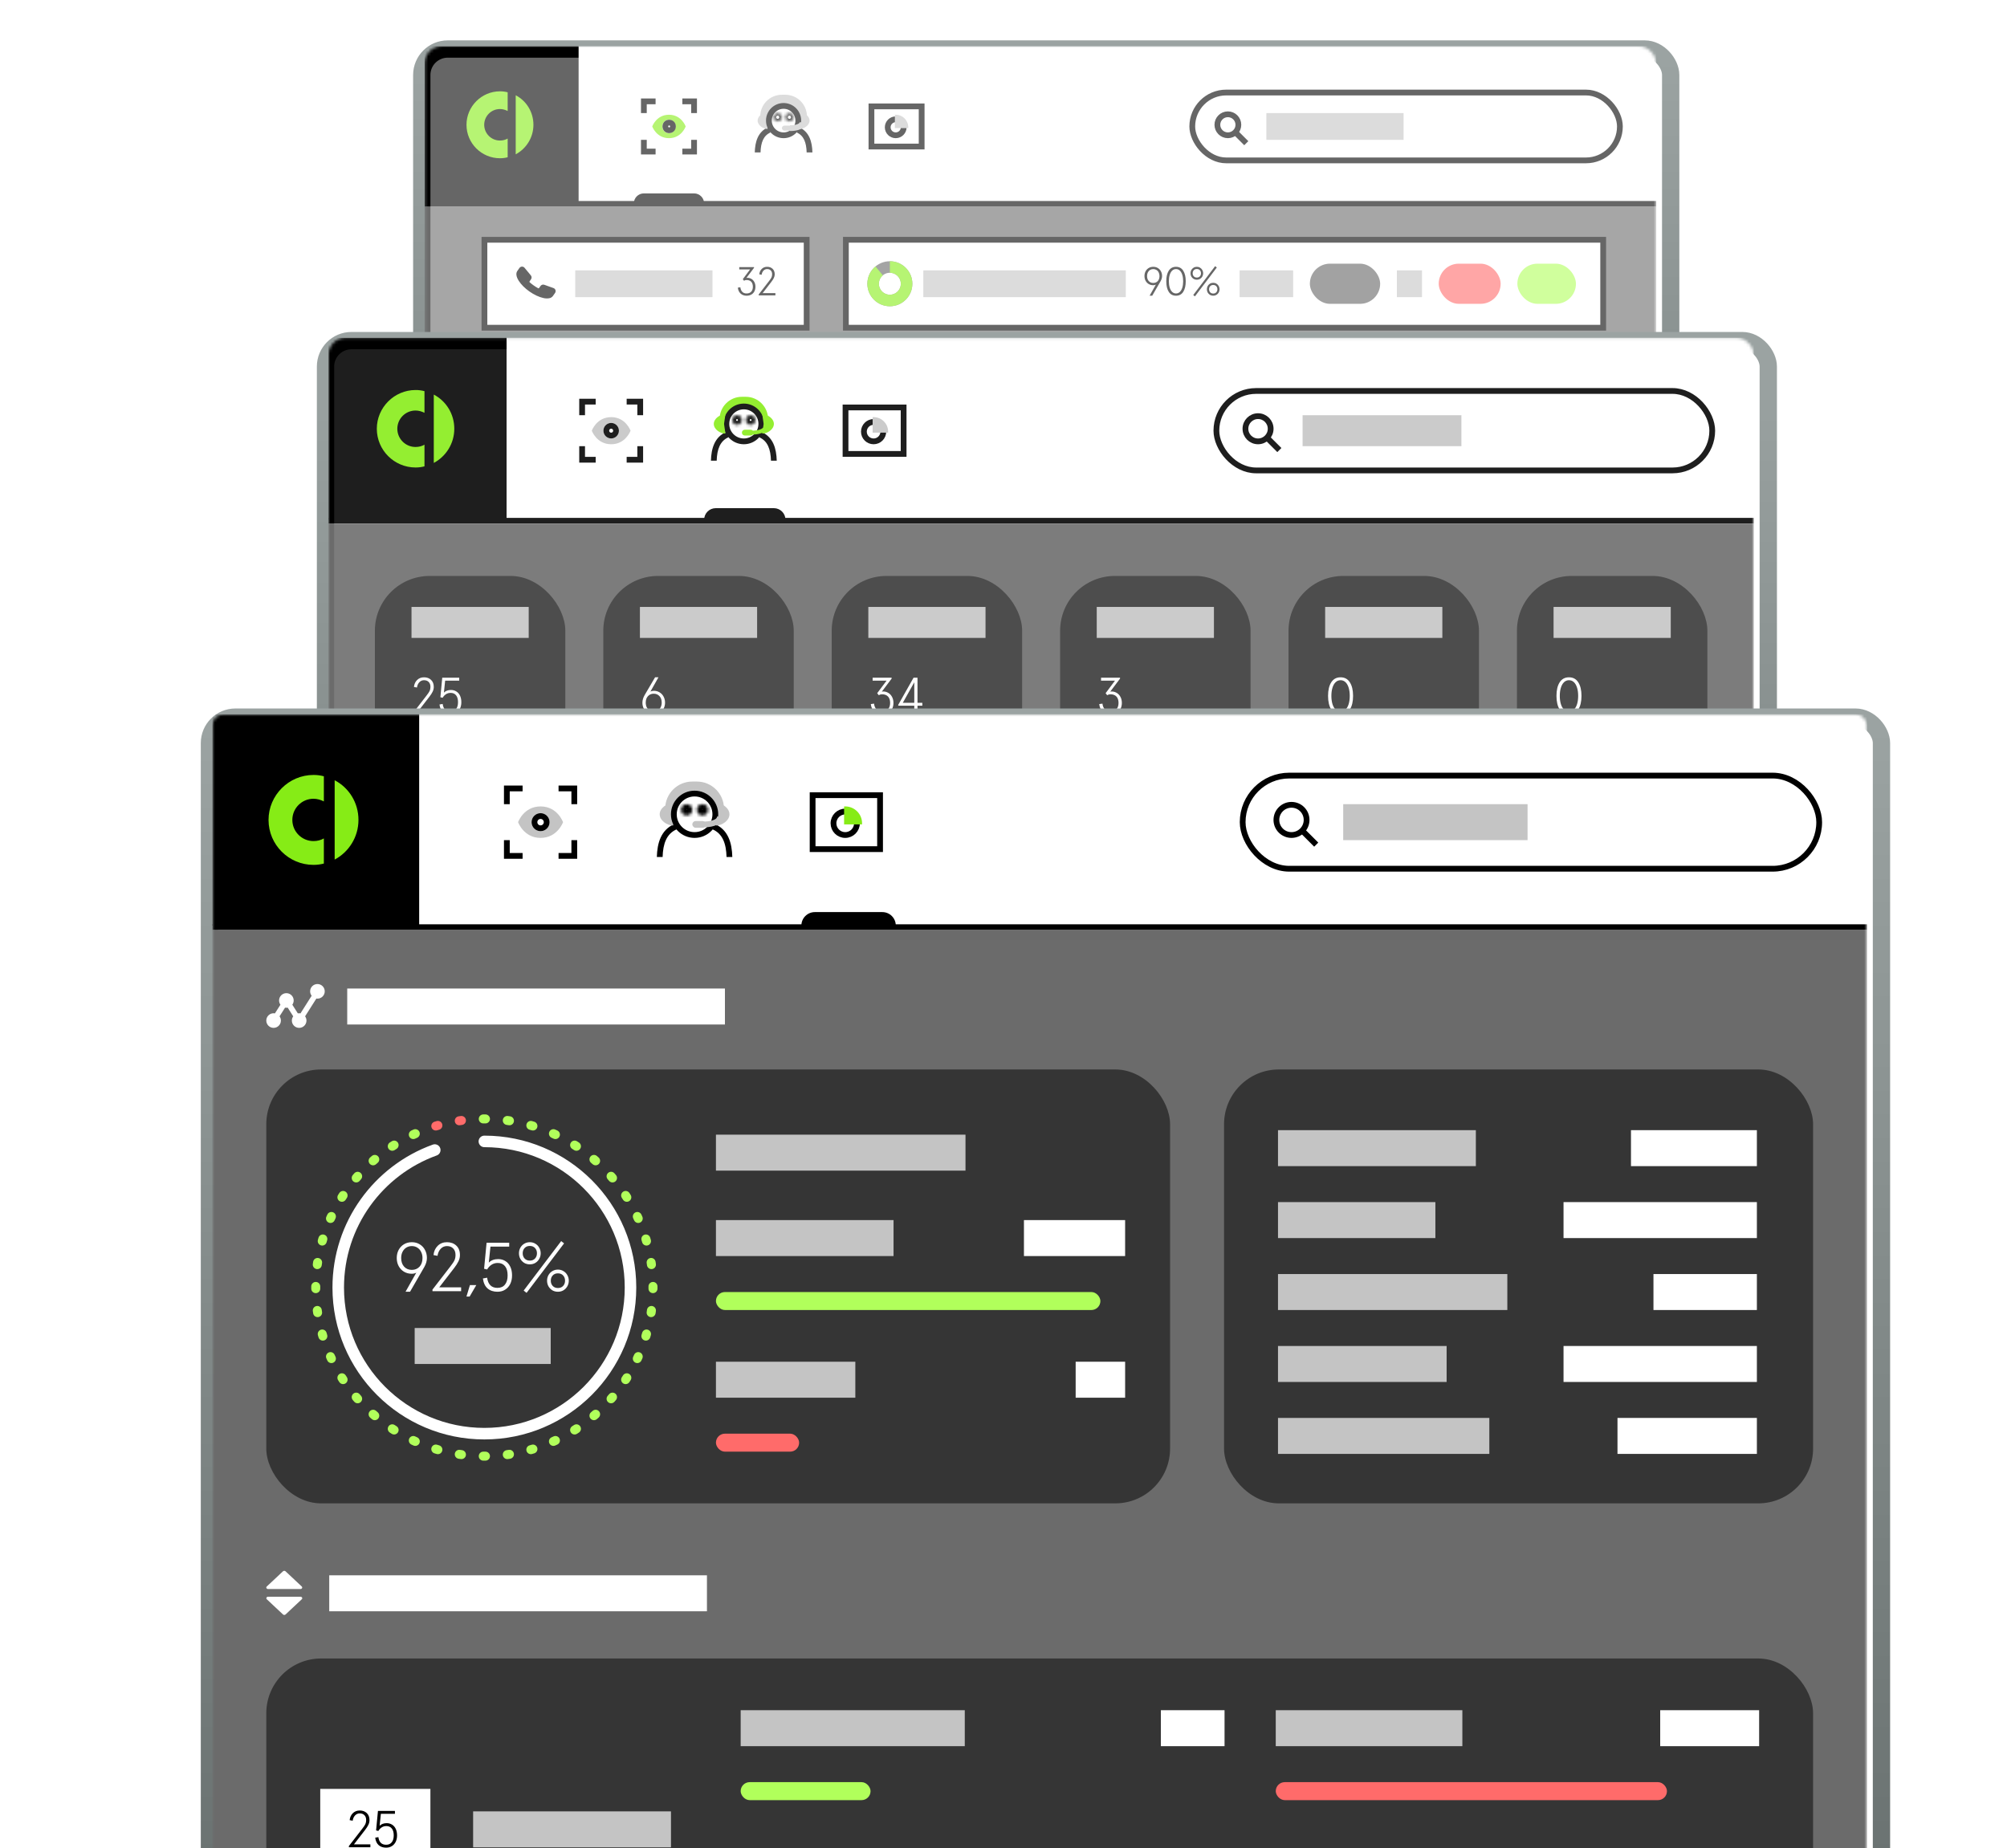 <svg width="696" height="641" viewBox="0 0 696 641" fill="none" xmlns="http://www.w3.org/2000/svg">
<g filter="url(#filter0_d)">
<rect x="147.265" y="16" width="427.103" height="346.441" rx="6" fill="white"/>
<rect x="144.265" y="13" width="433.103" height="352.441" rx="9" stroke="url(#paint0_linear)" stroke-width="6"/>
</g>
<mask id="mask0" mask-type="alpha" maskUnits="userSpaceOnUse" x="147" y="16" width="428" height="347">
<rect x="147.265" y="16" width="427.103" height="346.441" rx="6" fill="#C4C4C4"/>
</mask>
<g mask="url(#mask0)">
<rect x="147.265" y="16" width="427.103" height="55.709" fill="white"/>
<path fill-rule="evenodd" clip-rule="evenodd" d="M236.632 53.559H240.694H241.694V52.559V48.497H239.694V51.559H236.632V53.559ZM236.632 36.15H239.694V39.212H241.694V35.15V34.15H240.694H236.632V36.15ZM227.347 34.15V36.15H224.285V39.212H222.285V35.15V34.15H223.285H227.347ZM227.347 51.559V53.559H223.285H222.285V52.559V48.497H224.285V51.559H227.347Z" fill="black"/>
<path fill-rule="evenodd" clip-rule="evenodd" d="M231.989 47.917C236.355 47.917 237.792 43.855 237.792 43.855C237.792 43.855 236.355 39.792 231.989 39.792C227.624 39.792 226.186 43.855 226.186 43.855C226.186 43.855 227.624 47.917 231.989 47.917ZM231.989 46.176C233.271 46.176 234.31 45.137 234.31 43.855C234.31 42.573 233.271 41.533 231.989 41.533C230.707 41.533 229.668 42.573 229.668 43.855C229.668 45.137 230.707 46.176 231.989 46.176Z" fill="#86EC16"/>
<circle cx="232.055" cy="43.847" r="1.321" stroke="black" stroke-width="2"/>
<path fill-rule="evenodd" clip-rule="evenodd" d="M279.734 52.85H281.735C281.639 49.199 280.682 45.678 277.076 44.11L276.279 45.944C278.753 47.02 279.639 49.445 279.734 52.85ZM263.745 52.85H261.745C261.842 49.205 262.813 45.685 266.401 44.111L267.204 45.943C264.739 47.024 263.843 49.457 263.745 52.85Z" fill="black"/>
<mask id="path-9-inside-1" fill="white">
<ellipse cx="269.707" cy="40.663" rx="1.452" ry="1.451"/>
</mask>
<path d="M269.159 40.663C269.159 40.358 269.406 40.114 269.707 40.114V44.114C271.612 44.114 273.159 42.571 273.159 40.663H269.159ZM269.707 40.114C270.008 40.114 270.255 40.358 270.255 40.663H266.255C266.255 42.571 267.802 44.114 269.707 44.114V40.114ZM270.255 40.663C270.255 40.968 270.008 41.212 269.707 41.212V37.212C267.802 37.212 266.255 38.755 266.255 40.663H270.255ZM269.707 41.212C269.406 41.212 269.159 40.968 269.159 40.663H273.159C273.159 38.755 271.612 37.212 269.707 37.212V41.212Z" fill="black" mask="url(#path-9-inside-1)"/>
<mask id="path-11-inside-2" fill="white">
<ellipse cx="273.773" cy="40.663" rx="1.452" ry="1.451"/>
</mask>
<path d="M273.225 40.663C273.225 40.358 273.472 40.114 273.773 40.114V44.114C275.678 44.114 277.225 42.571 277.225 40.663H273.225ZM273.773 40.114C274.074 40.114 274.321 40.358 274.321 40.663H270.321C270.321 42.571 271.868 44.114 273.773 44.114V40.114ZM274.321 40.663C274.321 40.968 274.074 41.212 273.773 41.212V37.212C271.868 37.212 270.321 38.755 270.321 40.663H274.321ZM273.773 41.212C273.472 41.212 273.225 40.968 273.225 40.663H277.225C277.225 38.755 275.678 37.212 273.773 37.212V41.212Z" fill="black" mask="url(#path-11-inside-2)"/>
<path d="M280.743 41.824C280.743 43.426 278.862 44.725 277.258 44.725L277.673 41.824L277.258 38.922C278.862 38.922 280.743 40.221 280.743 41.824Z" fill="#C4C4C4"/>
<path d="M262.737 41.824C262.737 43.426 264.618 44.725 266.222 44.725L265.807 41.824L266.222 38.922C264.618 38.922 262.737 40.221 262.737 41.824Z" fill="#C4C4C4"/>
<path d="M277.839 40.373V40.373C277.839 37.328 275.371 34.86 272.326 34.86H271.154C268.109 34.86 265.641 37.328 265.641 40.373V40.373" stroke="#C4C4C4" stroke-width="4"/>
<path d="M276.839 41.824C276.839 44.636 274.557 46.917 271.74 46.917C268.923 46.917 266.641 44.636 266.641 41.824C266.641 39.012 268.923 36.73 271.74 36.73C274.557 36.73 276.839 39.012 276.839 41.824Z" stroke="black" stroke-width="2"/>
<path d="M273.918 44.435C275.371 44.483 278.275 44.145 278.275 42.404" stroke="#C4C4C4" stroke-width="2"/>
<rect x="271.159" y="43.564" width="3.485" height="1.741" rx="0.87" fill="#C4C4C4"/>
<rect x="302.207" y="36.891" width="17.409" height="13.927" stroke="black" stroke-width="2"/>
<circle cx="310.621" cy="44.145" r="2.772" stroke="black" stroke-width="2"/>
<path fill-rule="evenodd" clip-rule="evenodd" d="M314.964 44.435H310.331V39.802C310.427 39.795 310.523 39.792 310.621 39.792C313.023 39.792 314.97 41.737 314.973 44.138V44.151C314.973 44.246 314.97 44.341 314.964 44.435Z" fill="#C4C4C4"/>
<path d="M219.803 70.549C219.803 68.626 221.362 67.067 223.285 67.067H240.694C242.617 67.067 244.176 68.626 244.176 70.549H219.803Z" fill="black"/>
<rect x="413.463" y="32.088" width="148.298" height="23.533" rx="11.767" stroke="black" stroke-width="2"/>
<circle cx="425.81" cy="43.274" r="3.642" stroke="black" stroke-width="2"/>
<path d="M428.712 46.176L432.194 49.658" stroke="black" stroke-width="2"/>
<rect x="439.157" y="39.212" width="47.585" height="9.285" fill="#C4C4C4"/>
<rect x="147.265" y="16" width="53.388" height="54.548" fill="black"/>
<path d="M161.773 43.274C161.773 49.703 167.007 54.88 173.379 54.88C174.289 54.88 175.2 54.766 176.053 54.539V48.053C175.256 48.509 174.346 48.736 173.379 48.736C170.363 48.736 167.918 46.29 167.918 43.274C167.918 40.259 170.363 37.813 173.379 37.813C174.347 37.813 175.256 38.097 176.053 38.495V32.01C175.181 31.777 174.282 31.663 173.379 31.668C167.007 31.668 161.773 36.903 161.773 43.274ZM178.841 33.034V53.515C182.482 51.581 184.985 47.712 184.985 43.274C184.985 38.837 182.538 34.968 178.84 33.034H178.841Z" fill="#86EC16"/>
<line x1="147.265" y1="70.709" x2="574.368" y2="70.709" stroke="black" stroke-width="2"/>
<rect x="147.265" y="71.709" width="427.103" height="53.388" fill="#6B6B6B"/>
<rect x="167.996" y="83.155" width="111.739" height="30.497" fill="white" stroke="black" stroke-width="2"/>
<path d="M179.883 97.366C180.692 98.648 182.019 99.979 183.624 101.103C185.23 102.227 186.931 103.024 188.412 103.345C189.062 103.507 189.74 103.539 190.407 103.438C190.669 103.403 190.923 103.316 191.152 103.181C191.382 103.046 191.583 102.866 191.744 102.652L192.474 101.609C192.646 101.362 192.716 101.06 192.668 100.767C192.62 100.473 192.459 100.214 192.219 100.044C192.141 99.988 192.057 99.942 191.967 99.908L188.737 98.757C188.507 98.676 188.255 98.673 188.02 98.75C187.784 98.828 187.579 98.98 187.436 99.184L186.951 99.878C186.915 99.929 186.862 99.966 186.802 99.981C186.741 99.996 186.678 99.988 186.625 99.959C185.575 99.381 184.592 98.692 183.69 97.904C183.644 97.863 183.615 97.807 183.608 97.745C183.602 97.683 183.618 97.621 183.654 97.57L184.139 96.878C184.282 96.673 184.355 96.428 184.347 96.181C184.339 95.934 184.251 95.698 184.095 95.509L181.894 92.855C181.785 92.723 181.647 92.619 181.49 92.551C181.334 92.483 181.163 92.452 180.992 92.461C180.82 92.47 180.652 92.519 180.5 92.604C180.349 92.689 180.218 92.807 180.118 92.95L179.388 93.993C178.84 94.792 179.013 95.988 179.883 97.366Z" fill="black"/>
<rect x="199.492" y="93.761" width="47.585" height="9.285" fill="#C4C4C4"/>
<path d="M258.884 102.552C258.072 102.552 257.39 102.304 256.84 101.81C256.289 101.315 255.967 100.629 255.874 99.752L256.742 99.626C256.816 100.279 257.036 100.802 257.4 101.194C257.764 101.576 258.258 101.768 258.884 101.768C259.593 101.768 260.134 101.562 260.508 101.152C260.89 100.732 261.082 100.162 261.082 99.444C261.082 98.688 260.89 98.109 260.508 97.708C260.125 97.306 259.584 97.106 258.884 97.106C258.576 97.106 258.286 97.19 258.016 97.358L257.596 96.812L260.13 93.424H256.364V92.64H261.488V92.878L258.842 96.392C258.926 96.364 259.047 96.35 259.206 96.35C259.691 96.35 260.144 96.471 260.564 96.714C260.993 96.956 261.334 97.316 261.586 97.792C261.847 98.258 261.978 98.809 261.978 99.444C261.978 100.05 261.852 100.592 261.6 101.068C261.357 101.534 261.002 101.898 260.536 102.16C260.069 102.421 259.518 102.552 258.884 102.552ZM263.101 102.118L266.671 97.498C267.119 96.928 267.413 96.49 267.553 96.182C267.693 95.874 267.763 95.514 267.763 95.104C267.763 94.553 267.609 94.119 267.301 93.802C266.993 93.475 266.568 93.312 266.027 93.312C265.523 93.312 265.098 93.498 264.753 93.872C264.417 94.236 264.207 94.707 264.123 95.286L263.311 95.132C263.385 94.366 263.67 93.741 264.165 93.256C264.659 92.77 265.28 92.528 266.027 92.528C266.801 92.528 267.431 92.756 267.917 93.214C268.411 93.671 268.659 94.31 268.659 95.132C268.659 95.57 268.556 95.995 268.351 96.406C268.155 96.816 267.861 97.274 267.469 97.778L264.473 101.656H268.897V102.44H263.101V102.118Z" fill="black"/>
<rect x="293.341" y="83.154" width="262.618" height="30.497" fill="white" stroke="black" stroke-width="2"/>
<circle cx="308.589" cy="98.403" r="5.803" stroke="#676767" stroke-width="4"/>
<path d="M308.589 92.6C311.794 92.6 314.392 95.198 314.392 98.403C314.392 101.608 311.794 104.206 308.589 104.206C305.384 104.206 302.786 101.608 302.786 98.403C302.786 96.608 303.601 95.004 304.881 93.939" stroke="#86EC16" stroke-width="4" stroke-linejoin="round"/>
<rect x="320.196" y="93.76" width="70.217" height="9.285" fill="#C4C4C4"/>
<path d="M400.849 98.674C400.756 98.748 400.616 98.809 400.429 98.856C400.252 98.893 400.088 98.912 399.939 98.912C399.342 98.912 398.81 98.772 398.343 98.492C397.886 98.212 397.526 97.829 397.265 97.344C397.013 96.858 396.887 96.317 396.887 95.719C396.887 95.122 397.013 94.581 397.265 94.096C397.526 93.61 397.886 93.228 398.343 92.948C398.81 92.668 399.342 92.528 399.939 92.528C400.536 92.528 401.064 92.668 401.521 92.948C401.988 93.228 402.347 93.61 402.599 94.096C402.86 94.581 402.991 95.122 402.991 95.719C402.991 96.308 402.818 96.909 402.473 97.525L399.575 102.551H398.665L400.849 98.674ZM399.939 98.127C400.574 98.127 401.092 97.913 401.493 97.484C401.894 97.045 402.095 96.457 402.095 95.719C402.095 95.262 402.002 94.852 401.815 94.487C401.638 94.114 401.381 93.825 401.045 93.62C400.718 93.414 400.35 93.311 399.939 93.311C399.528 93.311 399.155 93.414 398.819 93.62C398.492 93.825 398.236 94.114 398.049 94.487C397.872 94.852 397.783 95.262 397.783 95.719C397.783 96.457 397.984 97.045 398.385 97.484C398.786 97.913 399.304 98.127 399.939 98.127ZM407.824 102.551C406.723 102.551 405.883 102.103 405.304 101.207C404.735 100.302 404.45 99.079 404.45 97.54C404.45 95.999 404.735 94.781 405.304 93.885C405.883 92.98 406.723 92.528 407.824 92.528C408.926 92.528 409.761 92.98 410.33 93.885C410.909 94.781 411.198 95.999 411.198 97.54C411.198 99.079 410.909 100.302 410.33 101.207C409.761 102.103 408.926 102.551 407.824 102.551ZM407.824 101.767C408.338 101.767 408.781 101.59 409.154 101.235C409.528 100.881 409.812 100.386 410.008 99.751C410.204 99.108 410.302 98.37 410.302 97.54C410.302 96.709 410.204 95.976 410.008 95.341C409.812 94.698 409.528 94.198 409.154 93.844C408.781 93.489 408.338 93.311 407.824 93.311C407.311 93.311 406.868 93.489 406.494 93.844C406.121 94.198 405.836 94.698 405.64 95.341C405.444 95.976 405.346 96.709 405.346 97.54C405.346 98.37 405.444 99.108 405.64 99.751C405.836 100.386 406.121 100.881 406.494 101.235C406.868 101.59 407.311 101.767 407.824 101.767ZM413.799 102.313L421.387 92.303L421.975 92.766L414.387 102.775L413.799 102.313ZM415.045 97.007C414.625 97.007 414.247 96.909 413.911 96.713C413.584 96.508 413.323 96.237 413.127 95.901C412.94 95.556 412.847 95.178 412.847 94.767C412.847 94.357 412.94 93.984 413.127 93.647C413.323 93.302 413.584 93.031 413.911 92.835C414.247 92.63 414.625 92.528 415.045 92.528C415.465 92.528 415.838 92.63 416.165 92.835C416.501 93.031 416.762 93.302 416.949 93.647C417.145 93.984 417.243 94.357 417.243 94.767C417.243 95.178 417.145 95.556 416.949 95.901C416.762 96.237 416.501 96.508 416.165 96.713C415.838 96.909 415.465 97.007 415.045 97.007ZM415.045 96.251C415.483 96.251 415.833 96.112 416.095 95.832C416.356 95.552 416.487 95.197 416.487 94.767C416.487 94.338 416.356 93.984 416.095 93.704C415.833 93.424 415.483 93.284 415.045 93.284C414.606 93.284 414.256 93.424 413.995 93.704C413.733 93.984 413.603 94.338 413.603 94.767C413.603 95.197 413.733 95.552 413.995 95.832C414.256 96.112 414.606 96.251 415.045 96.251ZM420.729 102.551C420.309 102.551 419.931 102.453 419.595 102.257C419.268 102.052 419.007 101.781 418.811 101.445C418.624 101.1 418.531 100.722 418.531 100.311C418.531 99.901 418.624 99.528 418.811 99.192C419.007 98.846 419.268 98.576 419.595 98.379C419.931 98.174 420.309 98.072 420.729 98.072C421.149 98.072 421.522 98.174 421.849 98.379C422.185 98.576 422.446 98.846 422.633 99.192C422.829 99.528 422.927 99.901 422.927 100.311C422.927 100.722 422.829 101.1 422.633 101.445C422.446 101.781 422.185 102.052 421.849 102.257C421.522 102.453 421.149 102.551 420.729 102.551ZM420.729 101.795C421.167 101.795 421.517 101.655 421.779 101.375C422.04 101.095 422.171 100.741 422.171 100.311C422.171 99.882 422.04 99.528 421.779 99.248C421.517 98.968 421.167 98.828 420.729 98.828C420.29 98.828 419.94 98.968 419.679 99.248C419.417 99.528 419.287 99.882 419.287 100.311C419.287 100.741 419.417 101.095 419.679 101.375C419.94 101.655 420.29 101.795 420.729 101.795Z" fill="black"/>
<rect x="429.873" y="93.76" width="18.57" height="9.285" fill="#C4C4C4"/>
<rect x="454.245" y="91.439" width="24.373" height="13.927" rx="6.964" fill="#646464"/>
<rect x="484.421" y="93.76" width="8.705" height="9.285" fill="#C4C4C4"/>
<rect x="498.929" y="91.439" width="21.471" height="13.927" rx="6.964" fill="#FF6B6A"/>
<rect x="526.203" y="91.439" width="20.311" height="13.927" rx="6.964" fill="#B1FF5B"/>
<rect x="167.996" y="136.542" width="387.963" height="53.709" fill="white" stroke="black" stroke-width="2"/>
<rect x="203.555" y="144.827" width="30.176" height="9.285" fill="#636363"/>
<rect x="385.189" y="144.827" width="30.176" height="9.285" fill="#636363"/>
<rect x="252.3" y="144.827" width="70.797" height="9.285" fill="#C4C4C4"/>
<rect x="433.935" y="144.827" width="100.973" height="9.285" fill="#C4C4C4"/>
<rect x="203.555" y="158.755" width="24.373" height="9.285" fill="#636363"/>
<rect x="385.189" y="158.755" width="36.559" height="9.285" fill="#636363"/>
<rect x="252.3" y="158.755" width="111.998" height="9.285" fill="#C4C4C4"/>
<rect x="203.555" y="172.682" width="36.559" height="9.285" fill="#636363"/>
<rect x="385.189" y="172.682" width="36.559" height="9.285" fill="#636363"/>
<rect x="252.3" y="172.682" width="70.797" height="9.285" fill="#C4C4C4"/>
<rect x="433.935" y="172.682" width="82.983" height="9.285" fill="#C4C4C4"/>
<circle cx="185.565" cy="163.397" r="3.482" fill="#86EC16"/>
<rect x="167.996" y="202.697" width="387.963" height="53.709" fill="white" stroke="black" stroke-width="2"/>
<rect x="203.555" y="210.982" width="30.176" height="9.285" fill="#636363"/>
<rect x="385.189" y="210.982" width="30.176" height="9.285" fill="#636363"/>
<rect x="252.3" y="210.982" width="70.797" height="9.285" fill="#C4C4C4"/>
<rect x="433.935" y="210.982" width="74.859" height="9.285" fill="#C4C4C4"/>
<rect x="433.935" y="224.909" width="100.973" height="9.285" fill="#C4C4C4"/>
<rect x="203.555" y="224.909" width="24.373" height="9.285" fill="#636363"/>
<rect x="385.189" y="224.909" width="36.559" height="9.285" fill="#636363"/>
<rect x="252.3" y="224.909" width="93.429" height="9.285" fill="#C4C4C4"/>
<rect x="203.555" y="238.836" width="36.559" height="9.285" fill="#636363"/>
<rect x="385.189" y="238.836" width="36.559" height="9.285" fill="#636363"/>
<rect x="252.3" y="238.836" width="91.108" height="9.285" fill="#C4C4C4"/>
<rect x="433.935" y="238.836" width="94.589" height="9.285" fill="#C4C4C4"/>
<circle cx="185.565" cy="229.551" r="3.482" fill="#86EC16"/>
<rect x="166.835" y="268.851" width="387.963" height="53.709" fill="white" stroke="black" stroke-width="2"/>
<rect x="203.555" y="277.136" width="30.176" height="9.285" fill="#636363"/>
<rect x="385.189" y="277.136" width="30.176" height="9.285" fill="#636363"/>
<rect x="252.3" y="277.136" width="70.797" height="9.285" fill="#C4C4C4"/>
<rect x="433.935" y="277.136" width="100.973" height="9.285" fill="#C4C4C4"/>
<rect x="433.935" y="291.063" width="59.771" height="9.285" fill="#C4C4C4"/>
<rect x="203.555" y="291.063" width="24.373" height="9.285" fill="#636363"/>
<rect x="385.189" y="291.063" width="36.559" height="9.285" fill="#636363"/>
<rect x="252.3" y="291.063" width="103.294" height="9.285" fill="#C4C4C4"/>
<rect x="203.555" y="304.991" width="36.559" height="9.285" fill="#636363"/>
<rect x="385.189" y="304.991" width="36.559" height="9.285" fill="#636363"/>
<rect x="252.3" y="304.991" width="88.786" height="9.285" fill="#C4C4C4"/>
<rect x="433.935" y="304.991" width="102.133" height="9.285" fill="#C4C4C4"/>
<circle cx="185.565" cy="295.706" r="3.482" fill="#86EC16"/>
<rect x="167.996" y="335.006" width="387.963" height="53.709" fill="white" stroke="black" stroke-width="2"/>
<rect x="203.555" y="343.291" width="30.176" height="9.285" fill="#636363"/>
<rect x="385.189" y="343.291" width="30.176" height="9.285" fill="#636363"/>
<rect x="252.3" y="343.291" width="70.797" height="9.285" fill="#C4C4C4"/>
<rect x="433.935" y="343.291" width="100.973" height="9.285" fill="#C4C4C4"/>
<rect x="203.555" y="357.218" width="24.373" height="9.285" fill="#636363"/>
<rect x="385.189" y="357.218" width="36.559" height="9.285" fill="#636363"/>
<rect x="252.3" y="357.218" width="111.998" height="9.285" fill="#C4C4C4"/>
<circle cx="185.565" cy="361.86" r="3.482" fill="#86EC16"/>
<g opacity="0.4" filter="url(#filter1_d)">
<rect x="147.265" y="16" width="427.103" height="346.441" rx="6" fill="white"/>
</g>
</g>
<g filter="url(#filter2_d)">
<rect x="113.885" y="117.122" width="494.33" height="400.971" rx="6" fill="white"/>
<rect x="110.885" y="114.122" width="500.33" height="406.971" rx="9" stroke="url(#paint1_linear)" stroke-width="6"/>
</g>
<mask id="mask1" mask-type="alpha" maskUnits="userSpaceOnUse" x="113" y="117" width="496" height="402">
<rect x="113.885" y="117.122" width="494.33" height="400.971" rx="6" fill="#C4C4C4"/>
</mask>
<g mask="url(#mask1)">
<rect x="113.885" y="117.122" width="494.33" height="64.478" fill="white"/>
<path fill-rule="evenodd" clip-rule="evenodd" d="M217.318 160.436H222.019H223.019V159.436V154.734H221.019V158.436H217.318V160.436ZM217.318 140.286H221.019V143.988H223.019V139.286V138.286H222.019H217.318V140.286ZM206.572 138.286V140.286H202.87V143.988H200.87V139.286V138.286H201.87H206.572ZM206.572 158.436V160.436H201.87H200.87V159.436V154.734H202.87V158.436H206.572Z" fill="black"/>
<path fill-rule="evenodd" clip-rule="evenodd" d="M211.945 154.063C216.998 154.063 218.661 149.361 218.661 149.361C218.661 149.361 216.998 144.66 211.945 144.66C206.892 144.66 205.229 149.361 205.229 149.361C205.229 149.361 206.892 154.063 211.945 154.063ZM211.945 152.048C213.429 152.048 214.631 150.845 214.631 149.361C214.631 147.877 213.429 146.675 211.945 146.675C210.461 146.675 209.258 147.877 209.258 149.361C209.258 150.845 210.461 152.048 211.945 152.048Z" fill="#C4C4C4"/>
<circle cx="211.945" cy="149.361" r="1.687" stroke="black" stroke-width="2"/>
<path fill-rule="evenodd" clip-rule="evenodd" d="M267.363 159.771H269.363C269.252 155.565 268.15 151.576 264.065 149.801L263.268 151.635C266.221 152.918 267.252 155.811 267.363 159.771ZM248.542 159.771H246.542C246.654 155.572 247.772 151.584 251.836 149.802L252.639 151.633C249.698 152.924 248.655 155.825 248.542 159.771Z" fill="black"/>
<mask id="path-104-inside-3" fill="white">
<ellipse cx="255.599" cy="145.667" rx="1.681" ry="1.679"/>
</mask>
<path d="M255.28 145.667C255.28 145.488 255.425 145.346 255.599 145.346V149.346C257.63 149.346 259.28 147.701 259.28 145.667H255.28ZM255.599 145.346C255.774 145.346 255.919 145.488 255.919 145.667H251.919C251.919 147.701 253.568 149.346 255.599 149.346V145.346ZM255.919 145.667C255.919 145.846 255.774 145.988 255.599 145.988V141.988C253.568 141.988 251.919 143.633 251.919 145.667H255.919ZM255.599 145.988C255.425 145.988 255.28 145.846 255.28 145.667H259.28C259.28 143.633 257.63 141.988 255.599 141.988V145.988Z" fill="black" mask="url(#path-104-inside-3)"/>
<mask id="path-106-inside-4" fill="white">
<ellipse cx="260.306" cy="145.667" rx="1.681" ry="1.679"/>
</mask>
<path d="M259.986 145.667C259.986 145.488 260.131 145.346 260.306 145.346V149.346C262.337 149.346 263.986 147.701 263.986 145.667H259.986ZM260.306 145.346C260.48 145.346 260.625 145.488 260.625 145.667H256.625C256.625 147.701 258.275 149.346 260.306 149.346V145.346ZM260.625 145.667C260.625 145.846 260.48 145.988 260.306 145.988V141.988C258.275 141.988 256.625 143.633 256.625 145.667H260.625ZM260.306 145.988C260.131 145.988 259.986 145.846 259.986 145.667H263.986C263.986 143.633 262.337 141.988 260.306 141.988V145.988Z" fill="black" mask="url(#path-106-inside-4)"/>
<path fill-rule="evenodd" clip-rule="evenodd" d="M249.55 145.331C249.55 141.065 253.008 137.607 257.274 137.607H258.631C262.897 137.607 266.355 141.065 266.355 145.331H263.668C263.668 142.549 261.413 140.294 258.631 140.294H257.274C254.492 140.294 252.237 142.549 252.237 145.331H249.55Z" fill="#86EC16"/>
<path d="M264.012 147.01C264.012 150.352 261.3 153.062 257.952 153.062C254.605 153.062 251.893 150.352 251.893 147.01C251.893 143.668 254.605 140.958 257.952 140.958C261.3 140.958 264.012 143.668 264.012 147.01Z" stroke="black" stroke-width="2"/>
<path fill-rule="evenodd" clip-rule="evenodd" d="M264.339 150.368C266.196 150.368 268.373 148.865 268.373 147.01C268.373 145.155 266.196 143.652 264.339 143.652L264.82 147.01L264.64 148.268C264.423 148.55 264.026 148.796 263.417 148.995C262.671 149.238 261.787 149.341 261.058 149.362C260.873 149.155 260.605 149.025 260.306 149.025H258.287C257.731 149.025 257.28 149.476 257.28 150.032C257.28 150.589 257.731 151.04 258.287 151.04H260.306C260.604 151.04 260.871 150.911 261.056 150.705C261.887 150.685 262.922 150.57 263.833 150.272C264.015 150.213 264.2 150.143 264.383 150.061L264.339 150.368ZM251.566 150.368C249.709 150.368 247.532 148.865 247.532 147.01C247.532 145.155 249.709 143.652 251.566 143.652L251.086 147.01L251.566 150.368Z" fill="#86EC16"/>
<rect x="293.214" y="141.301" width="20.149" height="16.119" stroke="black" stroke-width="2"/>
<circle cx="302.953" cy="149.696" r="3.366" stroke="black" stroke-width="2"/>
<path fill-rule="evenodd" clip-rule="evenodd" d="M307.979 150.032H302.617V144.67C302.728 144.662 302.84 144.659 302.953 144.659C305.726 144.659 307.975 146.898 307.99 149.667V149.725C307.99 149.828 307.986 149.93 307.979 150.032Z" fill="#C4C4C4"/>
<path d="M244.184 180.256C244.184 178.031 245.988 176.227 248.214 176.227H268.363C270.589 176.227 272.393 178.031 272.393 180.256H244.184Z" fill="black"/>
<rect x="421.826" y="135.584" width="171.956" height="27.552" rx="13.776" stroke="black" stroke-width="2"/>
<circle cx="436.274" cy="148.689" r="4.373" stroke="black" stroke-width="2"/>
<path d="M439.632 152.047L443.662 156.077" stroke="black" stroke-width="2"/>
<rect x="451.722" y="143.988" width="55.075" height="10.746" fill="#C4C4C4"/>
<rect x="113.885" y="117.122" width="61.791" height="63.135" fill="black"/>
<path d="M130.676 148.689C130.676 156.13 136.734 162.122 144.109 162.122C145.163 162.122 146.216 161.99 147.204 161.727V154.22C146.282 154.747 145.228 155.01 144.109 155.01C140.619 155.01 137.788 152.179 137.788 148.689C137.788 145.199 140.619 142.368 144.109 142.368C145.229 142.368 146.282 142.697 147.204 143.158V135.651C146.195 135.383 145.154 135.25 144.11 135.256C136.734 135.256 130.676 141.315 130.676 148.689ZM150.43 136.837V160.542C154.645 158.303 157.542 153.825 157.542 148.689C157.542 143.553 154.709 139.075 150.43 136.837H150.43Z" fill="#86EC16"/>
<line x1="113.885" y1="180.6" x2="608.215" y2="180.6" stroke="black" stroke-width="2"/>
<rect x="113.885" y="181.6" width="494.33" height="102.09" fill="#6B6B6B"/>
<rect opacity="0.5" x="130.004" y="199.734" width="66.042" height="65.15" rx="19" fill="black"/>
<path d="M143.281 247.216L147.871 241.276C148.447 240.544 148.825 239.98 149.005 239.584C149.185 239.188 149.275 238.726 149.275 238.198C149.275 237.49 149.077 236.932 148.681 236.524C148.285 236.104 147.739 235.894 147.043 235.894C146.395 235.894 145.849 236.134 145.405 236.614C144.973 237.082 144.703 237.688 144.595 238.432L143.551 238.234C143.647 237.25 144.013 236.446 144.649 235.822C145.285 235.198 146.083 234.886 147.043 234.886C148.039 234.886 148.849 235.18 149.473 235.768C150.109 236.356 150.427 237.178 150.427 238.234C150.427 238.798 150.295 239.344 150.031 239.872C149.779 240.4 149.401 240.988 148.897 241.636L145.045 246.622H150.733V247.63H143.281V247.216ZM156.19 247.774C155.146 247.774 154.288 247.486 153.616 246.91C152.956 246.322 152.554 245.458 152.41 244.318L153.508 244.12C153.748 245.884 154.642 246.766 156.19 246.766C157.042 246.766 157.696 246.478 158.152 245.902C158.608 245.326 158.836 244.534 158.836 243.526C158.836 242.47 158.608 241.666 158.152 241.114C157.696 240.562 157.072 240.286 156.28 240.286C155.656 240.286 155.11 240.442 154.642 240.754C154.174 241.066 153.796 241.474 153.508 241.978L152.716 241.798L153.364 235.03H159.25V236.038H154.372L153.94 240.196C154.552 239.584 155.368 239.278 156.388 239.278C157.096 239.278 157.72 239.452 158.26 239.8C158.812 240.136 159.238 240.628 159.538 241.276C159.838 241.912 159.988 242.662 159.988 243.526C159.988 244.354 159.832 245.092 159.52 245.74C159.208 246.376 158.764 246.874 158.188 247.234C157.624 247.594 156.958 247.774 156.19 247.774Z" fill="white"/>
<rect x="142.705" y="210.48" width="40.641" height="10.746" fill="#C4C4C4"/>
<rect opacity="0.5" x="209.214" y="199.734" width="66.042" height="65.15" rx="19" fill="black"/>
<path d="M226.703 247.774C225.935 247.774 225.251 247.594 224.651 247.234C224.063 246.874 223.601 246.382 223.265 245.758C222.941 245.134 222.779 244.438 222.779 243.67C222.779 242.806 223.049 241.912 223.589 240.988L227.171 234.886H228.341L225.533 239.872C225.653 239.776 225.827 239.704 226.055 239.656C226.295 239.596 226.511 239.566 226.703 239.566C227.471 239.566 228.149 239.746 228.737 240.106C229.337 240.466 229.799 240.958 230.123 241.582C230.459 242.206 230.627 242.902 230.627 243.67C230.627 244.438 230.459 245.134 230.123 245.758C229.799 246.382 229.337 246.874 228.737 247.234C228.149 247.594 227.471 247.774 226.703 247.774ZM226.703 246.766C227.231 246.766 227.705 246.634 228.125 246.37C228.557 246.106 228.887 245.74 229.115 245.272C229.355 244.792 229.475 244.258 229.475 243.67C229.475 242.722 229.217 241.972 228.701 241.42C228.185 240.856 227.519 240.574 226.703 240.574C225.887 240.574 225.221 240.856 224.705 241.42C224.189 241.972 223.931 242.722 223.931 243.67C223.931 244.258 224.045 244.792 224.273 245.272C224.513 245.74 224.843 246.106 225.263 246.37C225.695 246.634 226.175 246.766 226.703 246.766Z" fill="white"/>
<rect x="221.915" y="210.48" width="40.641" height="10.746" fill="#C4C4C4"/>
<rect opacity="0.5" x="288.424" y="199.734" width="66.042" height="65.15" rx="19" fill="black"/>
<path d="M305.859 247.774C304.815 247.774 303.939 247.456 303.231 246.82C302.523 246.184 302.109 245.302 301.989 244.174L303.105 244.012C303.201 244.852 303.483 245.524 303.951 246.028C304.419 246.52 305.055 246.766 305.859 246.766C306.771 246.766 307.467 246.502 307.947 245.974C308.439 245.434 308.685 244.702 308.685 243.778C308.685 242.806 308.439 242.062 307.947 241.546C307.455 241.03 306.759 240.772 305.859 240.772C305.463 240.772 305.091 240.88 304.743 241.096L304.203 240.394L307.461 236.038H302.619V235.03H309.207V235.336L305.805 239.854C305.913 239.818 306.069 239.8 306.273 239.8C306.897 239.8 307.479 239.956 308.019 240.268C308.571 240.58 309.009 241.042 309.333 241.654C309.669 242.254 309.837 242.962 309.837 243.778C309.837 244.558 309.675 245.254 309.351 245.866C309.039 246.466 308.583 246.934 307.983 247.27C307.383 247.606 306.675 247.774 305.859 247.774ZM317.059 244.732H311.497V244.426L316.807 235.03H318.175V243.724H319.849V244.732H318.175V247.63H317.059V244.732ZM317.059 243.724V236.614L313.081 243.724H317.059Z" fill="white"/>
<rect x="301.125" y="210.48" width="40.641" height="10.746" fill="#C4C4C4"/>
<rect opacity="0.5" x="367.634" y="199.734" width="66.042" height="65.15" rx="19" fill="black"/>
<path d="M385.068 247.774C384.024 247.774 383.148 247.456 382.44 246.82C381.732 246.184 381.318 245.302 381.198 244.174L382.314 244.012C382.41 244.852 382.692 245.524 383.16 246.028C383.628 246.52 384.264 246.766 385.068 246.766C385.98 246.766 386.676 246.502 387.156 245.974C387.648 245.434 387.894 244.702 387.894 243.778C387.894 242.806 387.648 242.062 387.156 241.546C386.664 241.03 385.968 240.772 385.068 240.772C384.672 240.772 384.3 240.88 383.952 241.096L383.412 240.394L386.67 236.038H381.828V235.03H388.416V235.336L385.014 239.854C385.122 239.818 385.278 239.8 385.482 239.8C386.106 239.8 386.688 239.956 387.228 240.268C387.78 240.58 388.218 241.042 388.542 241.654C388.878 242.254 389.046 242.962 389.046 243.778C389.046 244.558 388.884 245.254 388.56 245.866C388.248 246.466 387.792 246.934 387.192 247.27C386.592 247.606 385.884 247.774 385.068 247.774Z" fill="white"/>
<rect x="380.334" y="210.48" width="40.641" height="10.746" fill="#C4C4C4"/>
<rect opacity="0.5" x="446.843" y="199.734" width="66.042" height="65.15" rx="19" fill="black"/>
<path d="M464.89 247.774C463.474 247.774 462.394 247.198 461.65 246.046C460.918 244.882 460.552 243.31 460.552 241.33C460.552 239.35 460.918 237.784 461.65 236.632C462.394 235.468 463.474 234.886 464.89 234.886C466.306 234.886 467.38 235.468 468.112 236.632C468.856 237.784 469.228 239.35 469.228 241.33C469.228 243.31 468.856 244.882 468.112 246.046C467.38 247.198 466.306 247.774 464.89 247.774ZM464.89 246.766C465.55 246.766 466.12 246.538 466.6 246.082C467.08 245.626 467.446 244.99 467.698 244.174C467.95 243.346 468.076 242.398 468.076 241.33C468.076 240.262 467.95 239.32 467.698 238.504C467.446 237.676 467.08 237.034 466.6 236.578C466.12 236.122 465.55 235.894 464.89 235.894C464.23 235.894 463.66 236.122 463.18 236.578C462.7 237.034 462.334 237.676 462.082 238.504C461.83 239.32 461.704 240.262 461.704 241.33C461.704 242.398 461.83 243.346 462.082 244.174C462.334 244.99 462.7 245.626 463.18 246.082C463.66 246.538 464.23 246.766 464.89 246.766Z" fill="white"/>
<rect x="459.544" y="210.48" width="40.641" height="10.746" fill="#C4C4C4"/>
<rect opacity="0.5" x="526.053" y="199.734" width="66.042" height="65.15" rx="19" fill="black"/>
<path d="M544.1 247.774C542.684 247.774 541.604 247.198 540.86 246.046C540.128 244.882 539.762 243.31 539.762 241.33C539.762 239.35 540.128 237.784 540.86 236.632C541.604 235.468 542.684 234.886 544.1 234.886C545.516 234.886 546.59 235.468 547.322 236.632C548.066 237.784 548.438 239.35 548.438 241.33C548.438 243.31 548.066 244.882 547.322 246.046C546.59 247.198 545.516 247.774 544.1 247.774ZM544.1 246.766C544.76 246.766 545.33 246.538 545.81 246.082C546.29 245.626 546.656 244.99 546.908 244.174C547.16 243.346 547.286 242.398 547.286 241.33C547.286 240.262 547.16 239.32 546.908 238.504C546.656 237.676 546.29 237.034 545.81 236.578C545.33 236.122 544.76 235.894 544.1 235.894C543.44 235.894 542.87 236.122 542.39 236.578C541.91 237.034 541.544 237.676 541.292 238.504C541.04 239.32 540.914 240.262 540.914 241.33C540.914 242.398 541.04 243.346 541.292 244.174C541.544 244.99 541.91 245.626 542.39 246.082C542.87 246.538 543.44 246.766 544.1 246.766Z" fill="white"/>
<rect x="538.754" y="210.48" width="40.641" height="10.746" fill="#C4C4C4"/>
<rect x="113.885" y="283.689" width="494.33" height="36.94" fill="black"/>
<rect x="129.333" y="332.719" width="18.348" height="10.746" fill="#636363"/>
<rect x="160.9" y="332.719" width="31.567" height="10.746" fill="#636363"/>
<rect x="214.632" y="332.719" width="46.343" height="10.746" fill="#636363"/>
<rect x="290.527" y="332.719" width="45" height="10.746" fill="#636363"/>
<rect x="371.125" y="332.719" width="71.866" height="10.746" fill="#636363"/>
<rect x="466.498" y="332.719" width="111.493" height="10.746" fill="#636363"/>
<rect x="129.333" y="355.555" width="18.348" height="10.746" fill="#636363"/>
<rect x="160.9" y="355.555" width="26.194" height="10.746" fill="#636363"/>
<rect x="214.632" y="355.555" width="61.791" height="10.746" fill="#636363"/>
<rect x="290.527" y="355.555" width="38.955" height="10.746" fill="#636363"/>
<rect x="371.125" y="355.555" width="65.821" height="10.746" fill="#636363"/>
<rect x="466.498" y="355.555" width="129.627" height="10.746" fill="#636363"/>
<rect x="129.333" y="378.391" width="18.348" height="10.746" fill="#636363"/>
<rect x="160.9" y="378.391" width="36.94" height="10.746" fill="#636363"/>
<rect x="214.632" y="378.391" width="55.746" height="10.746" fill="#636363"/>
<rect x="290.527" y="378.391" width="45" height="10.746" fill="#636363"/>
<rect x="371.125" y="378.391" width="69.179" height="10.746" fill="#636363"/>
<rect x="466.498" y="378.391" width="122.239" height="10.746" fill="#636363"/>
<rect x="129.333" y="401.227" width="18.348" height="10.746" fill="#636363"/>
<rect x="160.9" y="401.227" width="38.955" height="10.746" fill="#636363"/>
<rect x="214.632" y="401.227" width="42.985" height="10.746" fill="#636363"/>
<rect x="290.527" y="401.227" width="41.642" height="10.746" fill="#636363"/>
<rect x="371.125" y="401.227" width="59.776" height="10.746" fill="#636363"/>
<rect x="466.498" y="401.227" width="111.493" height="10.746" fill="#636363"/>
<rect x="129.333" y="424.063" width="18.348" height="10.746" fill="#636363"/>
<rect x="160.9" y="424.063" width="28.881" height="10.746" fill="#636363"/>
<rect x="214.632" y="424.063" width="59.105" height="10.746" fill="#636363"/>
<rect x="290.527" y="424.063" width="39.627" height="10.746" fill="#636363"/>
<rect x="371.125" y="424.063" width="79.254" height="10.746" fill="#636363"/>
<rect x="466.498" y="424.063" width="111.493" height="10.746" fill="#636363"/>
<rect x="129.333" y="446.899" width="18.348" height="10.746" fill="#636363"/>
<rect x="160.9" y="446.899" width="36.269" height="10.746" fill="#636363"/>
<rect x="214.632" y="446.899" width="57.761" height="10.746" fill="#636363"/>
<rect x="290.527" y="446.899" width="45" height="10.746" fill="#636363"/>
<rect x="371.125" y="446.899" width="76.567" height="10.746" fill="#636363"/>
<rect x="466.498" y="446.899" width="123.582" height="10.746" fill="#636363"/>
<rect x="129.333" y="469.735" width="18.348" height="10.746" fill="#636363"/>
<rect x="160.9" y="469.735" width="33.582" height="10.746" fill="#636363"/>
<rect x="214.632" y="469.735" width="61.12" height="10.746" fill="#636363"/>
<rect x="290.527" y="469.735" width="40.299" height="10.746" fill="#636363"/>
<rect x="371.125" y="469.735" width="81.941" height="10.746" fill="#636363"/>
<rect x="466.498" y="469.735" width="120.224" height="10.746" fill="#636363"/>
<rect x="129.333" y="492.571" width="18.348" height="10.746" fill="#636363"/>
<rect x="160.9" y="492.571" width="22.836" height="10.746" fill="#636363"/>
<rect x="214.632" y="492.571" width="55.746" height="10.746" fill="#636363"/>
<rect x="290.527" y="492.571" width="42.985" height="10.746" fill="#636363"/>
<rect x="371.125" y="492.571" width="73.209" height="10.746" fill="#636363"/>
<rect x="466.498" y="492.571" width="111.493" height="10.746" fill="#636363"/>
<rect x="129.333" y="515.407" width="18.348" height="10.746" fill="#636363"/>
<rect x="160.9" y="515.406" width="31.567" height="10.746" fill="#636363"/>
<rect x="214.632" y="515.406" width="50.373" height="10.746" fill="#636363"/>
<rect x="290.527" y="515.406" width="45" height="10.746" fill="#636363"/>
<rect x="371.125" y="515.406" width="71.866" height="10.746" fill="#636363"/>
<rect x="466.498" y="515.406" width="127.612" height="10.746" fill="#636363"/>
<g clip-path="url(#clip0)">
<rect x="129.333" y="293.824" width="27.318" height="16" fill="white"/>
<rect x="176.65" y="293.824" width="59.694" height="16" fill="white"/>
<rect x="256.344" y="293.824" width="93.082" height="16" fill="white"/>
<rect x="369.427" y="293.824" width="71.835" height="16" fill="white"/>
<rect x="461.262" y="293.824" width="149.741" height="16" fill="white"/>
</g>
<circle cx="356.348" cy="338.093" r="4.03" fill="#83EB13"/>
<circle cx="356.348" cy="360.929" r="4.03" fill="#EBCB03"/>
<circle cx="356.348" cy="383.764" r="4.03" fill="#83EB13"/>
<circle cx="356.348" cy="406.6" r="4.03" fill="#EBCB03"/>
<circle cx="356.348" cy="429.436" r="4.03" fill="#83EB13"/>
<circle cx="356.348" cy="452.272" r="4.03" fill="#83EB13"/>
<circle cx="356.348" cy="475.108" r="4.03" fill="#83EB13"/>
<circle cx="356.348" cy="497.944" r="4.03" fill="#EBCB03"/>
<circle cx="356.348" cy="520.78" r="4.03" fill="#EBCB03"/>
<g opacity="0.12" filter="url(#filter3_d)">
<rect x="113.885" y="117.122" width="494.33" height="400.971" rx="6" fill="white"/>
</g>
</g>
<g filter="url(#filter4_d)">
<rect x="73.633" y="247.697" width="573.833" height="465.46" rx="6" fill="white"/>
<rect x="70.633" y="244.697" width="579.833" height="471.46" rx="9" stroke="url(#paint2_linear)" stroke-width="6"/>
</g>
<mask id="mask2" mask-type="alpha" maskUnits="userSpaceOnUse" x="73" y="247" width="575" height="467">
<rect x="73.633" y="247.697" width="573.833" height="465.46" rx="4" fill="#C4C4C4"/>
</mask>
<g mask="url(#mask2)">
<rect x="73.633" y="247.697" width="573.833" height="74.848" fill="white"/>
<path fill-rule="evenodd" clip-rule="evenodd" d="M193.701 297.816H199.158H200.158V296.816V291.358H198.158V295.816H193.701V297.816ZM193.701 274.426H198.158V278.884H200.158V273.426V272.426H199.158H193.701V274.426ZM181.226 272.426V274.426H176.769V278.884H174.769V273.426V272.426H175.769H181.226ZM181.226 295.816V297.816H175.769H174.769V296.816V291.358H176.769V295.816H181.226Z" fill="black"/>
<path fill-rule="evenodd" clip-rule="evenodd" d="M187.463 290.579C193.329 290.579 195.26 285.121 195.26 285.121C195.26 285.121 193.329 279.664 187.463 279.664C181.598 279.664 179.667 285.121 179.667 285.121C179.667 285.121 181.598 290.579 187.463 290.579ZM187.463 288.24C189.186 288.24 190.582 286.844 190.582 285.121C190.582 283.399 189.186 282.003 187.463 282.003C185.741 282.003 184.345 283.399 184.345 285.121C184.345 286.844 185.741 288.24 187.463 288.24Z" fill="#C4C4C4"/>
<circle cx="187.463" cy="285.122" r="2.119" stroke="black" stroke-width="2"/>
<path fill-rule="evenodd" clip-rule="evenodd" d="M251.956 297.206H253.956C253.827 292.342 252.553 287.8 247.903 285.779L247.106 287.613C250.625 289.143 251.827 292.588 251.956 297.206ZM229.786 297.206H227.786C227.917 292.351 229.209 287.81 233.836 285.78L234.639 287.612C231.134 289.149 229.917 292.603 229.786 297.206Z" fill="black"/>
<mask id="path-219-inside-5" fill="white">
<ellipse cx="238.14" cy="280.832" rx="1.951" ry="1.949"/>
</mask>
<path d="M238.091 280.832C238.091 280.829 238.092 280.82 238.096 280.811C238.099 280.804 238.103 280.799 238.106 280.796C238.109 280.793 238.113 280.789 238.121 280.786C238.129 280.783 238.137 280.782 238.14 280.782V284.782C240.32 284.782 242.091 283.015 242.091 280.832H238.091ZM238.14 280.782C238.142 280.782 238.15 280.783 238.159 280.786C238.166 280.789 238.17 280.793 238.173 280.796C238.177 280.799 238.18 280.804 238.184 280.811C238.187 280.82 238.188 280.829 238.188 280.832H234.188C234.188 283.015 235.959 284.782 238.14 284.782V280.782ZM238.188 280.832C238.188 280.836 238.187 280.845 238.184 280.854C238.18 280.861 238.177 280.866 238.173 280.869C238.17 280.872 238.166 280.876 238.159 280.879C238.15 280.882 238.142 280.883 238.14 280.883V276.883C235.959 276.883 234.188 278.65 234.188 280.832H238.188ZM238.14 280.883C238.137 280.883 238.129 280.882 238.121 280.879C238.113 280.876 238.109 280.872 238.106 280.869C238.103 280.866 238.099 280.861 238.096 280.854C238.092 280.845 238.091 280.836 238.091 280.832H242.091C242.091 278.65 240.32 276.883 238.14 276.883V280.883Z" fill="black" mask="url(#path-219-inside-5)"/>
<mask id="path-221-inside-6" fill="white">
<ellipse cx="243.603" cy="280.832" rx="1.951" ry="1.949"/>
</mask>
<path d="M243.554 280.832C243.554 280.829 243.555 280.82 243.559 280.811C243.562 280.804 243.566 280.799 243.569 280.796C243.572 280.793 243.576 280.789 243.584 280.786C243.592 280.783 243.6 280.782 243.603 280.782V284.782C245.783 284.782 247.554 283.015 247.554 280.832H243.554ZM243.603 280.782C243.605 280.782 243.613 280.783 243.622 280.786C243.629 280.789 243.634 280.793 243.637 280.796C243.64 280.799 243.643 280.804 243.647 280.811C243.65 280.82 243.652 280.829 243.652 280.832H239.652C239.652 283.015 241.422 284.782 243.603 284.782V280.782ZM243.652 280.832C243.652 280.836 243.65 280.845 243.647 280.854C243.643 280.861 243.64 280.866 243.637 280.869C243.634 280.872 243.629 280.876 243.622 280.879C243.613 280.882 243.605 280.883 243.603 280.883V276.883C241.422 276.883 239.652 278.65 239.652 280.832H243.652ZM243.603 280.883C243.6 280.883 243.592 280.882 243.584 280.879C243.576 280.876 243.572 280.872 243.569 280.869C243.566 280.866 243.562 280.861 243.559 280.854C243.555 280.845 243.554 280.836 243.554 280.832H247.554C247.554 278.65 245.783 276.883 243.603 276.883V280.883Z" fill="black" mask="url(#path-221-inside-6)"/>
<path d="M252.968 282.392C252.968 284.545 250.44 286.29 248.285 286.29L248.842 282.392L248.285 278.494C250.44 278.494 252.968 280.239 252.968 282.392Z" fill="#C4C4C4"/>
<path d="M228.774 282.392C228.774 284.545 231.302 286.29 233.457 286.29L232.899 282.392L233.457 278.494C231.302 278.494 228.774 280.239 228.774 282.392Z" fill="#C4C4C4"/>
<path d="M249.066 280.443V280.443C249.066 276.352 245.75 273.036 241.659 273.036H240.084C235.993 273.036 232.677 276.352 232.677 280.443V280.443" stroke="#C4C4C4" stroke-width="4"/>
<path d="M248.066 282.392C248.066 286.36 244.846 289.578 240.871 289.578C236.897 289.578 233.677 286.36 233.677 282.392C233.677 278.424 236.897 275.205 240.871 275.205C244.846 275.205 248.066 278.424 248.066 282.392Z" stroke="black" stroke-width="2"/>
<path d="M243.798 285.9C245.749 285.965 249.651 285.511 249.651 283.172" stroke="#C4C4C4" stroke-width="2"/>
<rect x="240.091" y="284.731" width="4.683" height="2.339" rx="1.169" fill="#C4C4C4"/>
<rect x="281.803" y="275.765" width="23.39" height="18.712" stroke="black" stroke-width="2"/>
<circle cx="293.109" cy="285.511" r="4.068" stroke="black" stroke-width="2"/>
<path fill-rule="evenodd" clip-rule="evenodd" d="M298.943 285.9C298.952 285.772 298.956 285.641 298.956 285.51C298.956 282.294 296.358 279.683 293.146 279.663H293.071C292.953 279.664 292.835 279.668 292.719 279.676V285.9H298.943Z" fill="#86EC16"/>
<path d="M277.905 320.985C277.905 318.402 279.999 316.307 282.583 316.307H305.972C308.556 316.307 310.65 318.402 310.65 320.985H277.905Z" fill="black"/>
<rect x="430.939" y="268.968" width="199.933" height="32.305" rx="16.153" stroke="black" stroke-width="2"/>
<circle cx="447.872" cy="284.341" r="5.237" stroke="black" stroke-width="2"/>
<path d="M451.77 288.24L456.448 292.918" stroke="black" stroke-width="2"/>
<rect x="465.804" y="278.884" width="63.932" height="12.475" fill="#C4C4C4"/>
<rect x="73.633" y="247.697" width="71.729" height="73.288" fill="black"/>
<path d="M93.124 284.341C93.124 292.979 100.157 299.935 108.717 299.935C109.941 299.935 111.164 299.781 112.31 299.476V290.762C111.24 291.374 110.017 291.679 108.717 291.679C104.666 291.679 101.38 288.393 101.38 284.341C101.38 280.29 104.666 277.004 108.717 277.004C110.018 277.004 111.24 277.386 112.31 277.921V269.207C111.139 268.895 109.931 268.741 108.718 268.748C100.157 268.748 93.124 275.781 93.124 284.341ZM116.056 270.583V298.1C120.947 295.502 124.311 290.304 124.311 284.341C124.311 278.379 121.023 273.181 116.055 270.583H116.056Z" fill="#86EC16"/>
<line x1="73.633" y1="321.545" x2="647.465" y2="321.545" stroke="black" stroke-width="2"/>
<rect x="73.633" y="322.545" width="573.833" height="390.612" fill="#6B6B6B"/>
<rect opacity="0.5" x="92.344" y="575.156" width="536.409" height="117.729" rx="19" fill="black"/>
<rect x="111.056" y="620.377" width="38.203" height="28.068" fill="white"/>
<path d="M120.988 640.2L125.578 634.26C126.154 633.528 126.532 632.964 126.712 632.568C126.892 632.172 126.982 631.71 126.982 631.182C126.982 630.474 126.784 629.916 126.388 629.508C125.992 629.088 125.446 628.878 124.75 628.878C124.102 628.878 123.556 629.118 123.112 629.598C122.68 630.066 122.41 630.672 122.302 631.416L121.258 631.218C121.354 630.234 121.72 629.43 122.356 628.806C122.992 628.182 123.79 627.87 124.75 627.87C125.746 627.87 126.556 628.164 127.18 628.752C127.816 629.34 128.134 630.162 128.134 631.218C128.134 631.782 128.002 632.328 127.738 632.856C127.486 633.384 127.108 633.972 126.604 634.62L122.752 639.606H128.44V640.614H120.988V640.2ZM133.897 640.758C132.853 640.758 131.995 640.47 131.323 639.894C130.663 639.306 130.261 638.442 130.117 637.302L131.215 637.104C131.455 638.868 132.349 639.75 133.897 639.75C134.749 639.75 135.403 639.462 135.859 638.886C136.315 638.31 136.543 637.518 136.543 636.51C136.543 635.454 136.315 634.65 135.859 634.098C135.403 633.546 134.779 633.27 133.987 633.27C133.363 633.27 132.817 633.426 132.349 633.738C131.881 634.05 131.503 634.458 131.215 634.962L130.423 634.782L131.071 628.014H136.957V629.022H132.079L131.647 633.18C132.259 632.568 133.075 632.262 134.095 632.262C134.803 632.262 135.427 632.436 135.967 632.784C136.519 633.12 136.945 633.612 137.245 634.26C137.545 634.896 137.695 635.646 137.695 636.51C137.695 637.338 137.539 638.076 137.227 638.724C136.915 639.36 136.471 639.858 135.895 640.218C135.331 640.578 134.665 640.758 133.897 640.758Z" fill="black"/>
<rect x="164.073" y="628.173" width="68.611" height="12.475" fill="#C4C4C4"/>
<rect x="256.854" y="593.088" width="77.718" height="12.475" fill="#C4C4C4"/>
<rect x="256.854" y="618.038" width="45.041" height="6.237" rx="3.119" fill="#B1FF5B"/>
<rect x="402.575" y="593.088" width="22.079" height="12.475" fill="white"/>
<rect x="442.414" y="593.088" width="64.712" height="12.475" fill="#C4C4C4"/>
<rect x="442.414" y="618.038" width="135.662" height="6.237" rx="3.119" fill="#FF6B6A"/>
<rect x="575.737" y="593.088" width="34.305" height="12.475" fill="white"/>
<rect x="114.175" y="546.308" width="130.984" height="12.475" fill="white"/>
<path d="M104.649 554.617L99.025 559.89C98.784 560.109 98.388 560.109 98.147 559.89L92.523 554.617C92.171 554.288 92.435 553.739 92.962 553.739H104.21C104.737 553.739 105.023 554.288 104.649 554.617Z" fill="white"/>
<path d="M92.514 550.186L98.138 544.914C98.38 544.694 98.775 544.694 99.017 544.914L104.641 550.186C104.992 550.516 104.729 551.065 104.201 551.065H92.954C92.426 551.065 92.141 550.516 92.514 550.186Z" fill="white"/>
<rect x="120.412" y="342.816" width="130.984" height="12.475" fill="white"/>
<path d="M110.082 341.257C108.682 341.257 107.548 342.391 107.548 343.791C107.548 344.369 107.749 344.896 108.076 345.322L104.199 351.438C104.052 351.411 103.902 351.392 103.747 351.392C103.591 351.392 103.439 351.411 103.29 351.438L101.373 348.425C101.669 348.01 101.847 347.506 101.847 346.958C101.847 345.559 100.712 344.424 99.313 344.424C97.913 344.424 96.779 345.559 96.779 346.958C96.779 347.506 96.957 348.01 97.253 348.425L95.335 351.438C95.186 351.411 95.035 351.392 94.878 351.392C93.479 351.392 92.344 352.527 92.344 353.926C92.344 355.326 93.479 356.46 94.878 356.46C96.278 356.46 97.412 355.326 97.412 353.926C97.412 353.378 97.234 352.874 96.939 352.46L98.856 349.446C99.005 349.473 99.156 349.492 99.313 349.492C99.469 349.492 99.621 349.473 99.769 349.446L101.687 352.46C101.391 352.874 101.213 353.378 101.213 353.926C101.213 355.326 102.348 356.46 103.747 356.46C105.146 356.46 106.281 355.326 106.281 353.926C106.281 353.377 106.102 352.872 105.804 352.457L109.714 346.288C109.835 346.306 109.956 346.325 110.082 346.325C111.481 346.325 112.616 345.19 112.616 343.791C112.616 342.391 111.481 341.257 110.082 341.257Z" fill="white"/>
<rect opacity="0.5" x="424.481" y="370.884" width="204.272" height="150.475" rx="19" fill="black"/>
<rect x="443.193" y="391.935" width="68.611" height="12.475" fill="#C4C4C4"/>
<rect x="443.193" y="416.884" width="54.577" height="12.475" fill="#C4C4C4"/>
<rect x="443.193" y="441.833" width="79.526" height="12.475" fill="#C4C4C4"/>
<rect x="443.193" y="466.782" width="58.475" height="12.475" fill="#C4C4C4"/>
<rect x="443.193" y="491.732" width="73.288" height="12.475" fill="#C4C4C4"/>
<rect x="565.601" y="391.935" width="43.661" height="12.475" fill="white"/>
<rect x="542.211" y="416.884" width="67.051" height="12.475" fill="white"/>
<rect x="573.397" y="441.833" width="35.865" height="12.475" fill="white"/>
<rect x="542.211" y="466.782" width="67.051" height="12.475" fill="white"/>
<rect x="560.923" y="491.732" width="48.339" height="12.475" fill="white"/>
<rect opacity="0.5" x="92.344" y="370.884" width="313.425" height="150.475" rx="19" fill="black"/>
<rect x="248.277" y="393.494" width="86.543" height="12.475" fill="#C4C4C4"/>
<rect x="143.802" y="460.545" width="47.178" height="12.475" fill="#C4C4C4"/>
<path d="M144.378 441.325C144.218 441.453 143.978 441.557 143.658 441.637C143.354 441.701 143.074 441.733 142.818 441.733C141.794 441.733 140.882 441.493 140.082 441.013C139.298 440.533 138.682 439.877 138.234 439.045C137.802 438.213 137.586 437.285 137.586 436.261C137.586 435.237 137.802 434.309 138.234 433.477C138.682 432.645 139.298 431.989 140.082 431.509C140.882 431.029 141.794 430.789 142.818 430.789C143.842 430.789 144.746 431.029 145.53 431.509C146.33 431.989 146.946 432.645 147.378 433.477C147.826 434.309 148.05 435.237 148.05 436.261C148.05 437.269 147.754 438.301 147.162 439.357L142.194 447.973H140.634L144.378 441.325ZM142.818 440.389C143.906 440.389 144.794 440.021 145.482 439.285C146.17 438.533 146.514 437.525 146.514 436.261C146.514 435.477 146.354 434.773 146.034 434.149C145.73 433.509 145.29 433.013 144.714 432.661C144.154 432.309 143.522 432.133 142.818 432.133C142.114 432.133 141.474 432.309 140.898 432.661C140.338 433.013 139.898 433.509 139.578 434.149C139.274 434.773 139.122 435.477 139.122 436.261C139.122 437.525 139.466 438.533 140.154 439.285C140.842 440.021 141.73 440.389 142.818 440.389ZM149.975 447.229L156.095 439.309C156.863 438.333 157.367 437.581 157.607 437.053C157.847 436.525 157.967 435.909 157.967 435.205C157.967 434.261 157.703 433.517 157.175 432.973C156.647 432.413 155.919 432.133 154.991 432.133C154.127 432.133 153.399 432.453 152.807 433.093C152.231 433.717 151.871 434.525 151.727 435.517L150.335 435.253C150.463 433.941 150.951 432.869 151.799 432.037C152.647 431.205 153.711 430.789 154.991 430.789C156.319 430.789 157.399 431.181 158.231 431.965C159.079 432.749 159.503 433.845 159.503 435.253C159.503 436.005 159.327 436.733 158.975 437.437C158.639 438.141 158.135 438.925 157.463 439.789L152.327 446.437H159.911V447.781H149.975V447.229ZM162.963 445.669H165.171L162.867 449.629H161.763L162.963 445.669ZM172.507 447.973C171.115 447.973 169.971 447.589 169.075 446.821C168.195 446.037 167.659 444.885 167.467 443.365L168.931 443.101C169.251 445.453 170.443 446.629 172.507 446.629C173.643 446.629 174.515 446.245 175.123 445.477C175.731 444.709 176.035 443.653 176.035 442.309C176.035 440.901 175.731 439.829 175.123 439.093C174.515 438.357 173.683 437.989 172.627 437.989C171.795 437.989 171.067 438.197 170.443 438.613C169.819 439.029 169.315 439.573 168.931 440.245L167.875 440.005L168.739 430.981H176.587V432.325H170.083L169.507 437.869C170.323 437.053 171.411 436.645 172.771 436.645C173.715 436.645 174.547 436.877 175.267 437.341C176.003 437.789 176.571 438.445 176.971 439.309C177.371 440.157 177.571 441.157 177.571 442.309C177.571 443.413 177.363 444.397 176.947 445.261C176.531 446.109 175.939 446.773 175.171 447.253C174.419 447.733 173.531 447.973 172.507 447.973ZM181.6 447.565L194.608 430.405L195.616 431.197L182.608 448.357L181.6 447.565ZM183.736 438.469C183.016 438.469 182.368 438.301 181.792 437.965C181.232 437.613 180.784 437.149 180.448 436.573C180.128 435.981 179.968 435.333 179.968 434.629C179.968 433.925 180.128 433.285 180.448 432.709C180.784 432.117 181.232 431.653 181.792 431.317C182.368 430.965 183.016 430.789 183.736 430.789C184.456 430.789 185.096 430.965 185.656 431.317C186.232 431.653 186.68 432.117 187 432.709C187.336 433.285 187.504 433.925 187.504 434.629C187.504 435.333 187.336 435.981 187 436.573C186.68 437.149 186.232 437.613 185.656 437.965C185.096 438.301 184.456 438.469 183.736 438.469ZM183.736 437.173C184.488 437.173 185.088 436.933 185.536 436.453C185.984 435.973 186.208 435.365 186.208 434.629C186.208 433.893 185.984 433.285 185.536 432.805C185.088 432.325 184.488 432.085 183.736 432.085C182.984 432.085 182.384 432.325 181.936 432.805C181.488 433.285 181.264 433.893 181.264 434.629C181.264 435.365 181.488 435.973 181.936 436.453C182.384 436.933 182.984 437.173 183.736 437.173ZM193.48 447.973C192.76 447.973 192.112 447.805 191.536 447.469C190.976 447.117 190.528 446.653 190.192 446.077C189.872 445.485 189.712 444.837 189.712 444.133C189.712 443.429 189.872 442.789 190.192 442.213C190.528 441.621 190.976 441.157 191.536 440.821C192.112 440.469 192.76 440.293 193.48 440.293C194.2 440.293 194.84 440.469 195.4 440.821C195.976 441.157 196.424 441.621 196.744 442.213C197.08 442.789 197.248 443.429 197.248 444.133C197.248 444.837 197.08 445.485 196.744 446.077C196.424 446.653 195.976 447.117 195.4 447.469C194.84 447.805 194.2 447.973 193.48 447.973ZM193.48 446.677C194.232 446.677 194.832 446.437 195.28 445.957C195.728 445.477 195.952 444.869 195.952 444.133C195.952 443.397 195.728 442.789 195.28 442.309C194.832 441.829 194.232 441.589 193.48 441.589C192.728 441.589 192.128 441.829 191.68 442.309C191.232 442.789 191.008 443.397 191.008 444.133C191.008 444.869 191.232 445.477 191.68 445.957C192.128 446.437 192.728 446.677 193.48 446.677Z" fill="white"/>
<path d="M167.972 395.833C195.961 395.833 218.65 418.523 218.65 446.511C218.65 474.5 195.961 497.189 167.972 497.189C139.983 497.189 117.294 474.5 117.294 446.511C117.294 424.562 131.248 405.871 150.769 398.828" stroke="white" stroke-width="4" stroke-linecap="round"/>
<path fill-rule="evenodd" clip-rule="evenodd" d="M167.58 386.478C167.711 386.478 167.841 386.477 167.972 386.477C168.102 386.477 168.233 386.478 168.363 386.478C169.225 386.484 169.918 387.187 169.913 388.048C169.907 388.909 169.205 389.603 168.343 389.597C168.22 389.596 168.096 389.596 167.972 389.596C167.848 389.596 167.724 389.596 167.6 389.597C166.739 389.603 166.037 388.909 166.031 388.048C166.026 387.187 166.719 386.484 167.58 386.478ZM174.377 388.362C174.493 387.509 175.279 386.911 176.133 387.027C176.39 387.062 176.646 387.099 176.902 387.137C177.754 387.264 178.341 388.058 178.214 388.909C178.087 389.761 177.294 390.349 176.442 390.222C176.199 390.185 175.956 390.151 175.712 390.118C174.859 390.002 174.261 389.216 174.377 388.362ZM182.589 389.857C182.826 389.029 183.689 388.55 184.517 388.786C184.767 388.858 185.016 388.931 185.264 389.006C186.089 389.253 186.557 390.123 186.309 390.947C186.062 391.772 185.192 392.24 184.368 391.992C184.132 391.922 183.896 391.852 183.659 391.785C182.831 391.548 182.352 390.685 182.589 389.857ZM145.442 392.512C145.795 393.297 145.445 394.22 144.659 394.573C144.435 394.674 144.211 394.777 143.988 394.881C143.207 395.244 142.279 394.906 141.916 394.125C141.553 393.344 141.891 392.417 142.672 392.053C142.907 391.944 143.143 391.836 143.38 391.729C144.166 391.376 145.089 391.726 145.442 392.512ZM190.502 392.512C190.855 391.726 191.778 391.376 192.563 391.729C192.8 391.836 193.037 391.944 193.272 392.053C194.053 392.417 194.391 393.344 194.028 394.125C193.665 394.906 192.737 395.244 191.956 394.881C191.733 394.777 191.509 394.674 191.285 394.573C190.499 394.22 190.149 393.297 190.502 392.512ZM137.991 396.273C138.452 397 138.237 397.963 137.51 398.425C137.302 398.557 137.095 398.69 136.889 398.825C136.168 399.296 135.202 399.093 134.731 398.372C134.26 397.651 134.462 396.685 135.183 396.214C135.401 396.072 135.619 395.931 135.839 395.792C136.566 395.33 137.529 395.546 137.991 396.273ZM197.953 396.273C198.415 395.546 199.378 395.33 200.105 395.792C200.325 395.931 200.543 396.072 200.76 396.214C201.481 396.685 201.684 397.651 201.213 398.372C200.742 399.093 199.776 399.296 199.055 398.825C198.849 398.69 198.642 398.557 198.434 398.425C197.707 397.963 197.491 397 197.953 396.273ZM131.151 401.056C131.711 401.711 131.635 402.695 130.98 403.255C130.793 403.415 130.607 403.577 130.422 403.739C129.775 404.308 128.79 404.244 128.221 403.597C127.653 402.95 127.717 401.965 128.363 401.396C128.559 401.225 128.755 401.055 128.952 400.886C129.606 400.326 130.591 400.402 131.151 401.056ZM204.793 401.056C205.353 400.402 206.337 400.326 206.992 400.886C207.189 401.055 207.385 401.225 207.58 401.396C208.227 401.965 208.291 402.95 207.722 403.597C207.154 404.244 206.169 404.308 205.522 403.739C205.337 403.577 205.151 403.415 204.964 403.255C204.309 402.695 204.233 401.711 204.793 401.056ZM125.058 406.761C125.704 407.329 125.768 408.314 125.2 408.961C125.037 409.146 124.876 409.333 124.715 409.52C124.155 410.174 123.171 410.25 122.517 409.69C121.863 409.13 121.786 408.146 122.346 407.492C122.515 407.294 122.685 407.098 122.857 406.903C123.425 406.256 124.411 406.192 125.058 406.761ZM210.886 406.761C211.533 406.192 212.518 406.256 213.087 406.903C213.258 407.098 213.429 407.294 213.597 407.492C214.158 408.146 214.081 409.13 213.427 409.69C212.773 410.25 211.788 410.174 211.228 409.52C211.068 409.333 210.907 409.146 210.744 408.961C210.176 408.314 210.239 407.329 210.886 406.761ZM119.833 413.27C120.554 413.741 120.757 414.707 120.286 415.428C120.151 415.634 120.018 415.842 119.885 416.05C119.424 416.777 118.46 416.992 117.733 416.53C117.006 416.069 116.791 415.105 117.253 414.378C117.392 414.159 117.533 413.94 117.675 413.723C118.145 413.002 119.112 412.799 119.833 413.27ZM216.111 413.27C216.832 412.799 217.798 413.002 218.269 413.723C218.411 413.94 218.552 414.159 218.691 414.378C219.153 415.105 218.938 416.069 218.21 416.53C217.483 416.992 216.52 416.777 216.058 416.05C215.926 415.842 215.793 415.634 215.658 415.428C215.187 414.707 215.39 413.741 216.111 413.27ZM115.585 420.455C116.366 420.819 116.705 421.746 116.341 422.527C116.237 422.75 116.135 422.974 116.034 423.199C115.681 423.984 114.758 424.335 113.972 423.981C113.187 423.628 112.837 422.705 113.19 421.92C113.296 421.683 113.404 421.447 113.514 421.211C113.877 420.43 114.805 420.092 115.585 420.455ZM220.358 420.455C221.139 420.092 222.067 420.43 222.43 421.211C222.54 421.447 222.648 421.683 222.754 421.92C223.107 422.705 222.757 423.628 221.971 423.981C221.186 424.335 220.263 423.984 219.91 423.199C219.809 422.974 219.706 422.75 219.602 422.527C219.239 421.746 219.578 420.819 220.358 420.455ZM112.408 428.174C113.233 428.421 113.701 429.291 113.453 430.116C113.382 430.351 113.313 430.587 113.245 430.824C113.008 431.652 112.145 432.131 111.317 431.894C110.489 431.657 110.01 430.794 110.247 429.966C110.318 429.716 110.391 429.467 110.466 429.219C110.714 428.394 111.583 427.926 112.408 428.174ZM223.536 428.174C224.361 427.926 225.23 428.394 225.478 429.219C225.552 429.467 225.625 429.716 225.697 429.966C225.934 430.794 225.455 431.657 224.627 431.894C223.799 432.131 222.935 431.652 222.698 430.824C222.631 430.587 222.561 430.351 222.491 430.116C222.243 429.291 222.711 428.421 223.536 428.174ZM110.37 436.269C111.222 436.396 111.809 437.189 111.682 438.041C111.646 438.284 111.611 438.527 111.578 438.771C111.462 439.624 110.676 440.222 109.823 440.106C108.97 439.99 108.372 439.204 108.488 438.351C108.523 438.094 108.559 437.837 108.598 437.581C108.725 436.729 109.518 436.142 110.37 436.269ZM225.574 436.269C226.426 436.142 227.219 436.729 227.346 437.581C227.384 437.837 227.421 438.094 227.456 438.351C227.572 439.204 226.974 439.99 226.121 440.106C225.267 440.222 224.482 439.624 224.366 438.771C224.333 438.527 224.298 438.284 224.262 438.041C224.135 437.189 224.722 436.396 225.574 436.269ZM109.508 444.571C110.369 444.576 111.063 445.279 111.058 446.14C111.057 446.264 111.056 446.387 111.056 446.511C111.056 446.635 111.057 446.759 111.058 446.883C111.063 447.744 110.369 448.447 109.508 448.452C108.647 448.458 107.944 447.764 107.939 446.903C107.938 446.772 107.938 446.642 107.938 446.511C107.938 446.381 107.938 446.25 107.939 446.12C107.944 445.259 108.647 444.565 109.508 444.571ZM226.436 444.571C227.297 444.565 227.999 445.259 228.005 446.12C228.006 446.25 228.006 446.381 228.006 446.511C228.006 446.576 228.006 446.64 228.006 446.704C228.006 446.771 228.005 446.837 228.005 446.903C227.999 447.764 227.297 448.458 226.436 448.452C225.574 448.447 224.881 447.744 224.886 446.883C224.887 446.759 224.887 446.635 224.887 446.511C224.887 446.387 224.887 446.264 224.886 446.14C224.881 445.279 225.574 444.576 226.436 444.571ZM109.823 452.917C110.676 452.801 111.462 453.399 111.578 454.252C111.611 454.496 111.646 454.739 111.682 454.981C111.809 455.833 111.222 456.627 110.37 456.754C109.518 456.881 108.725 456.293 108.598 455.442C108.559 455.186 108.523 454.929 108.488 454.672C108.372 453.819 108.97 453.033 109.823 452.917ZM226.121 452.917C226.974 453.033 227.572 453.819 227.456 454.672C227.421 454.929 227.384 455.186 227.346 455.442C227.219 456.293 226.426 456.881 225.574 456.754C224.722 456.627 224.135 455.833 224.262 454.981C224.298 454.739 224.332 454.496 224.366 454.252C224.482 453.399 225.267 452.801 226.121 452.917ZM111.317 461.128C112.145 460.892 113.008 461.371 113.245 462.199C113.313 462.435 113.382 462.671 113.453 462.907C113.701 463.732 113.233 464.601 112.408 464.849C111.583 465.097 110.714 464.629 110.466 463.804C110.391 463.555 110.318 463.306 110.247 463.057C110.01 462.229 110.489 461.365 111.317 461.128ZM224.627 461.128C225.454 461.365 225.934 462.229 225.697 463.057C225.625 463.306 225.552 463.555 225.478 463.804C225.23 464.629 224.361 465.097 223.536 464.849C222.711 464.601 222.243 463.732 222.491 462.907C222.561 462.671 222.631 462.435 222.698 462.199C222.935 461.371 223.799 460.892 224.627 461.128ZM113.972 469.041C114.758 468.688 115.681 469.039 116.034 469.824C116.135 470.049 116.237 470.273 116.341 470.496C116.705 471.276 116.366 472.204 115.585 472.567C114.805 472.931 113.877 472.592 113.514 471.811C113.404 471.576 113.296 471.34 113.19 471.103C112.837 470.317 113.187 469.394 113.972 469.041ZM221.971 469.041C222.757 469.394 223.107 470.317 222.754 471.103C222.648 471.34 222.54 471.576 222.43 471.811C222.067 472.592 221.139 472.931 220.358 472.567C219.578 472.204 219.239 471.276 219.602 470.496C219.706 470.273 219.809 470.049 219.91 469.824C220.263 469.039 221.186 468.688 221.971 469.041ZM117.733 476.492C118.46 476.031 119.424 476.246 119.885 476.973C120.018 477.181 120.151 477.388 120.286 477.594C120.756 478.315 120.554 479.282 119.833 479.753C119.112 480.224 118.145 480.021 117.675 479.3C117.533 479.082 117.392 478.864 117.253 478.645C116.791 477.918 117.006 476.954 117.733 476.492ZM218.21 476.492C218.938 476.954 219.153 477.918 218.691 478.645C218.552 478.864 218.411 479.082 218.269 479.3C217.798 480.021 216.832 480.224 216.111 479.753C215.39 479.282 215.187 478.315 215.658 477.594C215.793 477.388 215.926 477.181 216.058 476.973C216.52 476.246 217.483 476.031 218.21 476.492ZM122.517 483.332C123.171 482.772 124.155 482.849 124.715 483.503C124.876 483.69 125.037 483.876 125.2 484.061C125.768 484.708 125.704 485.693 125.058 486.262C124.411 486.83 123.425 486.767 122.857 486.12C122.685 485.925 122.515 485.728 122.346 485.531C121.786 484.877 121.863 483.892 122.517 483.332ZM213.427 483.332C214.081 483.892 214.158 484.877 213.597 485.531C213.429 485.728 213.258 485.925 213.087 486.12C212.518 486.767 211.533 486.83 210.886 486.262C210.239 485.693 210.176 484.708 210.744 484.061C210.907 483.876 211.068 483.69 211.228 483.503C211.788 482.849 212.773 482.772 213.427 483.332ZM128.221 489.426C128.79 488.779 129.775 488.715 130.422 489.284C130.607 489.446 130.793 489.608 130.98 489.768C131.635 490.328 131.711 491.312 131.151 491.966C130.591 492.621 129.606 492.697 128.952 492.137C128.755 491.968 128.559 491.798 128.363 491.626C127.717 491.058 127.653 490.073 128.221 489.426ZM207.722 489.426C208.291 490.073 208.227 491.058 207.58 491.626C207.385 491.798 207.189 491.968 206.992 492.137C206.337 492.697 205.353 492.621 204.793 491.966C204.233 491.312 204.309 490.328 204.964 489.768C205.151 489.608 205.337 489.446 205.522 489.284C206.169 488.715 207.154 488.779 207.722 489.426ZM134.731 494.65C135.202 493.929 136.168 493.727 136.889 494.198C137.095 494.332 137.302 494.466 137.51 494.598C138.237 495.059 138.452 496.023 137.991 496.75C137.529 497.477 136.566 497.692 135.839 497.231C135.619 497.091 135.401 496.951 135.183 496.809C134.462 496.338 134.26 495.371 134.731 494.65ZM201.213 494.65C201.684 495.371 201.481 496.338 200.76 496.809C200.543 496.951 200.325 497.091 200.105 497.231C199.378 497.692 198.415 497.477 197.953 496.75C197.491 496.023 197.707 495.059 198.434 494.598C198.642 494.466 198.849 494.332 199.055 494.198C199.776 493.727 200.742 493.929 201.213 494.65ZM141.916 498.898C142.279 498.117 143.207 497.779 143.988 498.142C144.211 498.246 144.435 498.348 144.659 498.449C145.445 498.802 145.795 499.725 145.442 500.511C145.089 501.296 144.166 501.647 143.38 501.294C143.143 501.187 142.907 501.079 142.672 500.969C141.891 500.606 141.553 499.679 141.916 498.898ZM194.028 498.898C194.391 499.679 194.053 500.606 193.272 500.969C193.037 501.079 192.8 501.187 192.563 501.294C191.778 501.647 190.855 501.296 190.502 500.511C190.149 499.725 190.499 498.802 191.285 498.449C191.509 498.348 191.733 498.246 191.956 498.142C192.737 497.779 193.665 498.117 194.028 498.898ZM149.634 502.075C149.882 501.25 150.751 500.783 151.576 501.03C151.812 501.101 152.048 501.17 152.284 501.238C153.112 501.475 153.592 502.338 153.355 503.166C153.118 503.994 152.255 504.473 151.427 504.236C151.177 504.165 150.928 504.092 150.679 504.017C149.855 503.769 149.387 502.9 149.634 502.075ZM186.309 502.075C186.557 502.9 186.089 503.769 185.264 504.017C185.016 504.092 184.767 504.165 184.517 504.236C183.689 504.473 182.826 503.994 182.589 503.166C182.352 502.338 182.831 501.475 183.659 501.238C183.896 501.17 184.132 501.101 184.367 501.03C185.192 500.783 186.062 501.25 186.309 502.075ZM157.729 504.113C157.856 503.261 158.65 502.674 159.502 502.801C159.744 502.837 159.988 502.872 160.231 502.905C161.085 503.021 161.682 503.807 161.566 504.66C161.45 505.514 160.665 506.111 159.811 505.995C159.554 505.96 159.298 505.924 159.042 505.886C158.19 505.759 157.602 504.965 157.729 504.113ZM178.214 504.113C178.341 504.965 177.754 505.759 176.902 505.886C176.646 505.924 176.39 505.96 176.133 505.995C175.279 506.111 174.493 505.514 174.377 504.66C174.261 503.807 174.859 503.021 175.712 502.905C175.956 502.872 176.199 502.837 176.442 502.801C177.294 502.674 178.087 503.261 178.214 504.113ZM166.031 504.975C166.037 504.114 166.739 503.42 167.6 503.426C167.669 503.426 167.738 503.426 167.806 503.427C167.861 503.427 167.917 503.427 167.972 503.427C168.096 503.427 168.22 503.426 168.343 503.426C169.205 503.42 169.907 504.114 169.913 504.975C169.918 505.836 169.225 506.539 168.363 506.544C168.233 506.545 168.102 506.545 167.972 506.545C167.841 506.545 167.711 506.545 167.58 506.544C166.719 506.539 166.026 505.836 166.031 504.975Z" fill="#B1FF5B"/>
<path d="M161.567 388.362C161.683 389.216 161.085 390.001 160.232 390.117C159.988 390.151 159.745 390.185 159.502 390.221C158.65 390.349 157.857 389.761 157.73 388.909C157.603 388.057 158.19 387.264 159.042 387.137C159.298 387.099 159.555 387.062 159.812 387.027C160.665 386.911 161.451 387.509 161.567 388.362Z" fill="#FF6B6A"/>
<path d="M153.355 389.857C153.592 390.685 153.113 391.548 152.285 391.785C152.048 391.852 151.812 391.922 151.577 391.992C150.752 392.24 149.882 391.772 149.635 390.947C149.387 390.123 149.855 389.253 150.68 389.005C150.928 388.931 151.177 388.858 151.427 388.786C152.255 388.549 153.118 389.029 153.355 389.857Z" fill="#FF6B6A"/>
<rect x="248.277" y="423.121" width="61.593" height="12.475" fill="#C4C4C4"/>
<rect x="355.091" y="423.121" width="35.085" height="12.475" fill="white"/>
<rect x="248.277" y="448.071" width="133.323" height="6.237" rx="3.119" fill="#B1FF5B"/>
<rect x="248.277" y="472.24" width="48.339" height="12.475" fill="#C4C4C4"/>
<rect x="373.024" y="472.24" width="17.153" height="12.475" fill="white"/>
<rect x="248.277" y="497.189" width="28.848" height="6.237" rx="3.119" fill="#FF6B6A"/>
</g>
<defs>
<filter id="filter0_d" x="129.265" y="0" width="467.103" height="386.441" filterUnits="userSpaceOnUse" color-interpolation-filters="sRGB">
<feFlood flood-opacity="0" result="BackgroundImageFix"/>
<feColorMatrix in="SourceAlpha" type="matrix" values="0 0 0 0 0 0 0 0 0 0 0 0 0 0 0 0 0 0 127 0"/>
<feMorphology radius="4" operator="dilate" in="SourceAlpha" result="effect1_dropShadow"/>
<feOffset dx="2" dy="4"/>
<feGaussianBlur stdDeviation="5"/>
<feColorMatrix type="matrix" values="0 0 0 0 0 0 0 0 0 0 0 0 0 0 0 0 0 0 0.05 0"/>
<feBlend mode="normal" in2="BackgroundImageFix" result="effect1_dropShadow"/>
<feBlend mode="normal" in="SourceGraphic" in2="effect1_dropShadow" result="shape"/>
</filter>
<filter id="filter1_d" x="135.265" y="6" width="455.103" height="374.441" filterUnits="userSpaceOnUse" color-interpolation-filters="sRGB">
<feFlood flood-opacity="0" result="BackgroundImageFix"/>
<feColorMatrix in="SourceAlpha" type="matrix" values="0 0 0 0 0 0 0 0 0 0 0 0 0 0 0 0 0 0 127 0"/>
<feMorphology radius="4" operator="dilate" in="SourceAlpha" result="effect1_dropShadow"/>
<feOffset dx="2" dy="4"/>
<feGaussianBlur stdDeviation="5"/>
<feColorMatrix type="matrix" values="0 0 0 0 0 0 0 0 0 0 0 0 0 0 0 0 0 0 0.05 0"/>
<feBlend mode="normal" in2="BackgroundImageFix" result="effect1_dropShadow"/>
<feBlend mode="normal" in="SourceGraphic" in2="effect1_dropShadow" result="shape"/>
</filter>
<filter id="filter2_d" x="95.885" y="101.122" width="534.33" height="440.971" filterUnits="userSpaceOnUse" color-interpolation-filters="sRGB">
<feFlood flood-opacity="0" result="BackgroundImageFix"/>
<feColorMatrix in="SourceAlpha" type="matrix" values="0 0 0 0 0 0 0 0 0 0 0 0 0 0 0 0 0 0 127 0"/>
<feMorphology radius="4" operator="dilate" in="SourceAlpha" result="effect1_dropShadow"/>
<feOffset dx="2" dy="4"/>
<feGaussianBlur stdDeviation="5"/>
<feColorMatrix type="matrix" values="0 0 0 0 0 0 0 0 0 0 0 0 0 0 0 0 0 0 0.05 0"/>
<feBlend mode="normal" in2="BackgroundImageFix" result="effect1_dropShadow"/>
<feBlend mode="normal" in="SourceGraphic" in2="effect1_dropShadow" result="shape"/>
</filter>
<filter id="filter3_d" x="101.885" y="107.122" width="522.33" height="428.971" filterUnits="userSpaceOnUse" color-interpolation-filters="sRGB">
<feFlood flood-opacity="0" result="BackgroundImageFix"/>
<feColorMatrix in="SourceAlpha" type="matrix" values="0 0 0 0 0 0 0 0 0 0 0 0 0 0 0 0 0 0 127 0"/>
<feMorphology radius="4" operator="dilate" in="SourceAlpha" result="effect1_dropShadow"/>
<feOffset dx="2" dy="4"/>
<feGaussianBlur stdDeviation="5"/>
<feColorMatrix type="matrix" values="0 0 0 0 0 0 0 0 0 0 0 0 0 0 0 0 0 0 0.05 0"/>
<feBlend mode="normal" in2="BackgroundImageFix" result="effect1_dropShadow"/>
<feBlend mode="normal" in="SourceGraphic" in2="effect1_dropShadow" result="shape"/>
</filter>
<filter id="filter4_d" x="55.633" y="231.697" width="613.833" height="505.46" filterUnits="userSpaceOnUse" color-interpolation-filters="sRGB">
<feFlood flood-opacity="0" result="BackgroundImageFix"/>
<feColorMatrix in="SourceAlpha" type="matrix" values="0 0 0 0 0 0 0 0 0 0 0 0 0 0 0 0 0 0 127 0"/>
<feMorphology radius="4" operator="dilate" in="SourceAlpha" result="effect1_dropShadow"/>
<feOffset dx="2" dy="4"/>
<feGaussianBlur stdDeviation="5"/>
<feColorMatrix type="matrix" values="0 0 0 0 0 0 0 0 0 0 0 0 0 0 0 0 0 0 0.05 0"/>
<feBlend mode="normal" in2="BackgroundImageFix" result="effect1_dropShadow"/>
<feBlend mode="normal" in="SourceGraphic" in2="effect1_dropShadow" result="shape"/>
</filter>
<linearGradient id="paint0_linear" x1="360.816" y1="16" x2="360.816" y2="362.441" gradientUnits="userSpaceOnUse">
<stop stop-color="#9BA3A2"/>
<stop offset="1" stop-color="#626A69"/>
</linearGradient>
<linearGradient id="paint1_linear" x1="361.05" y1="117.122" x2="361.05" y2="518.093" gradientUnits="userSpaceOnUse">
<stop stop-color="#9BA3A2"/>
<stop offset="1" stop-color="#626A69"/>
</linearGradient>
<linearGradient id="paint2_linear" x1="360.549" y1="247.697" x2="360.549" y2="713.157" gradientUnits="userSpaceOnUse">
<stop stop-color="#9BA3A2"/>
<stop offset="1" stop-color="#626A69"/>
</linearGradient>
<clipPath id="clip0">
<rect width="687.835" height="10.746" fill="white" transform="translate(129.333 296.451)"/>
</clipPath>
</defs>
</svg>
